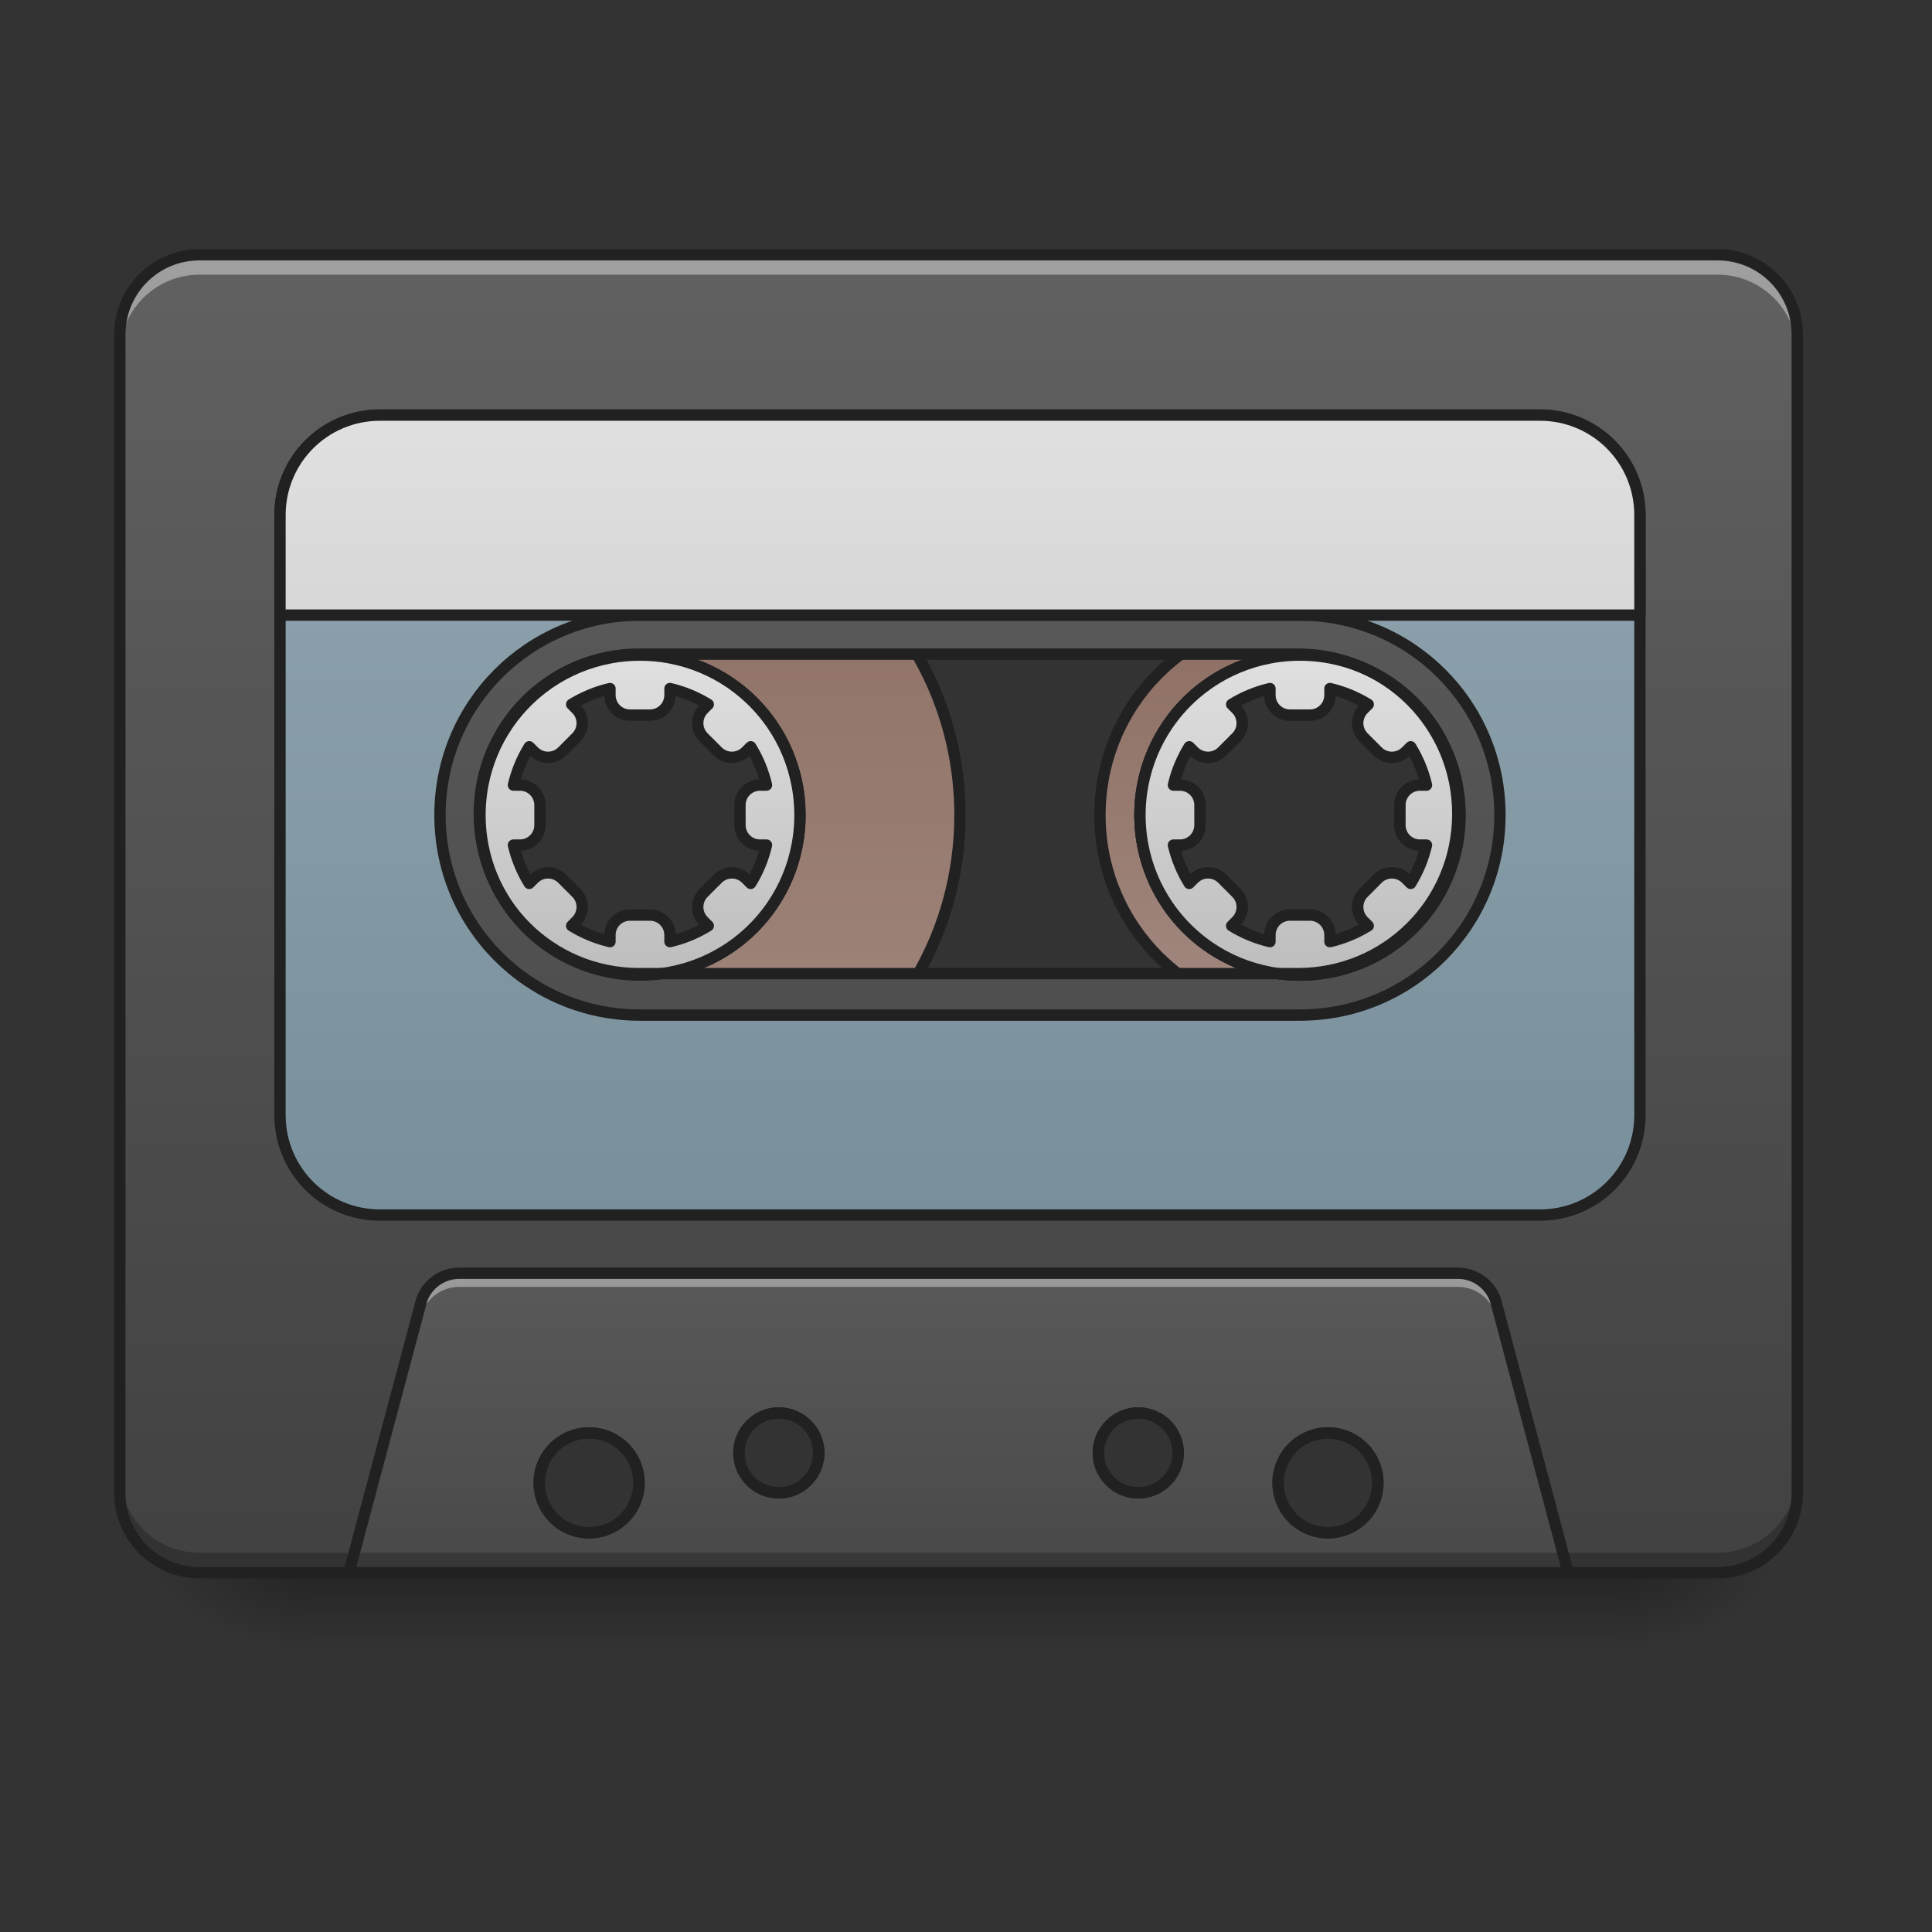 <?xml version="1.0" encoding="UTF-8"?>
<svg xmlns="http://www.w3.org/2000/svg" xmlns:xlink="http://www.w3.org/1999/xlink" width="512pt" height="512pt" viewBox="0 0 512 512" version="1.1">
<rect x="0" y="0" width="512" height="512" fill="#333333" stroke="none"/>
<defs>
<linearGradient id="linear0" gradientUnits="userSpaceOnUse" x1="254" y1="233.5" x2="254" y2="254.667" gradientTransform="matrix(1,0,0,1,-0,183.268)">
<stop offset="0" style="stop-color:rgb(0%,0%,0%);stop-opacity:0.275;"/>
<stop offset="1" style="stop-color:rgb(0%,0%,0%);stop-opacity:0;"/>
</linearGradient>
<radialGradient id="radial0" gradientUnits="userSpaceOnUse" cx="450.909" cy="189.579" fx="450.909" fy="189.579" r="21.167" gradientTransform="matrix(0,-1.25,-2.25,-0,849.967,985.772)">
<stop offset="0" style="stop-color:rgb(0%,0%,0%);stop-opacity:0.314;"/>
<stop offset="0.222" style="stop-color:rgb(0%,0%,0%);stop-opacity:0.275;"/>
<stop offset="1" style="stop-color:rgb(0%,0%,0%);stop-opacity:0;"/>
</radialGradient>
<radialGradient id="radial1" gradientUnits="userSpaceOnUse" cx="450.909" cy="189.579" fx="450.909" fy="189.579" r="21.167" gradientTransform="matrix(-0,1.25,2.25,0,-339.272,-152.193)">
<stop offset="0" style="stop-color:rgb(0%,0%,0%);stop-opacity:0.314;"/>
<stop offset="0.222" style="stop-color:rgb(0%,0%,0%);stop-opacity:0.275;"/>
<stop offset="1" style="stop-color:rgb(0%,0%,0%);stop-opacity:0;"/>
</radialGradient>
<radialGradient id="radial2" gradientUnits="userSpaceOnUse" cx="450.909" cy="189.579" fx="450.909" fy="189.579" r="21.167" gradientTransform="matrix(-0,-1.25,2.25,-0,-339.272,985.772)">
<stop offset="0" style="stop-color:rgb(0%,0%,0%);stop-opacity:0.314;"/>
<stop offset="0.222" style="stop-color:rgb(0%,0%,0%);stop-opacity:0.275;"/>
<stop offset="1" style="stop-color:rgb(0%,0%,0%);stop-opacity:0;"/>
</radialGradient>
<radialGradient id="radial3" gradientUnits="userSpaceOnUse" cx="450.909" cy="189.579" fx="450.909" fy="189.579" r="21.167" gradientTransform="matrix(0,1.25,-2.25,0,849.967,-152.193)">
<stop offset="0" style="stop-color:rgb(0%,0%,0%);stop-opacity:0.314;"/>
<stop offset="0.222" style="stop-color:rgb(0%,0%,0%);stop-opacity:0.275;"/>
<stop offset="1" style="stop-color:rgb(0%,0%,0%);stop-opacity:0;"/>
</radialGradient>
<linearGradient id="linear1" gradientUnits="userSpaceOnUse" x1="169.333" y1="-41.667" x2="169.333" y2="43" gradientTransform="matrix(4.724,0,0,4.724,500,811.969)">
<stop offset="0" style="stop-color:rgb(55.294%,43.137%,38.824%);stop-opacity:1;"/>
<stop offset="1" style="stop-color:rgb(63.137%,53.333%,49.804%);stop-opacity:1;"/>
</linearGradient>
<linearGradient id="linear2" gradientUnits="userSpaceOnUse" x1="169.333" y1="-41.667" x2="169.333" y2="43" gradientTransform="matrix(7.559,0,0,7.559,-640,810.079)">
<stop offset="0" style="stop-color:rgb(55.294%,43.137%,38.824%);stop-opacity:1;"/>
<stop offset="1" style="stop-color:rgb(63.137%,53.333%,49.804%);stop-opacity:1;"/>
</linearGradient>
<linearGradient id="linear3" gradientUnits="userSpaceOnUse" x1="254" y1="191.167" x2="254" y2="-147.5" gradientTransform="matrix(1,0,0,1,0,215.021)">
<stop offset="0" style="stop-color:rgb(25.882%,25.882%,25.882%);stop-opacity:1;"/>
<stop offset="1" style="stop-color:rgb(38.039%,38.039%,38.039%);stop-opacity:1;"/>
</linearGradient>
<linearGradient id="linear4" gradientUnits="userSpaceOnUse" x1="960" y1="1695.118" x2="960" y2="1135.118" gradientTransform="matrix(0.265,0,0,0.265,0,0)">
<stop offset="0" style="stop-color:rgb(25.882%,25.882%,25.882%);stop-opacity:1;"/>
<stop offset="1" style="stop-color:rgb(38.039%,38.039%,38.039%);stop-opacity:1;"/>
</linearGradient>
<linearGradient id="linear5" gradientUnits="userSpaceOnUse" x1="254" y1="106.5" x2="254" y2="-105.167" gradientTransform="matrix(3.78,0,0,3.78,0,812.598)">
<stop offset="0" style="stop-color:rgb(47.059%,56.471%,61.176%);stop-opacity:1;"/>
<stop offset="1" style="stop-color:rgb(56.471%,64.314%,68.235%);stop-opacity:1;"/>
</linearGradient>
<linearGradient id="linear6" gradientUnits="userSpaceOnUse" x1="640" y1="975.118" x2="640" y2="655.118" >
<stop offset="0" style="stop-color:rgb(74.118%,74.118%,74.118%);stop-opacity:1;"/>
<stop offset="1" style="stop-color:rgb(87.843%,87.843%,87.843%);stop-opacity:1;"/>
</linearGradient>
<linearGradient id="linear7" gradientUnits="userSpaceOnUse" x1="640" y1="975.118" x2="640" y2="655.118" gradientTransform="matrix(1,0,0,1,660,0)">
<stop offset="0" style="stop-color:rgb(74.118%,74.118%,74.118%);stop-opacity:1;"/>
<stop offset="1" style="stop-color:rgb(87.843%,87.843%,87.843%);stop-opacity:1;"/>
</linearGradient>
<linearGradient id="linear8" gradientUnits="userSpaceOnUse" x1="640" y1="975.118" x2="640" y2="655.118" gradientTransform="matrix(1,0,0,1,660,0)">
<stop offset="0" style="stop-color:rgb(74.118%,74.118%,74.118%);stop-opacity:1;"/>
<stop offset="1" style="stop-color:rgb(87.843%,87.843%,87.843%);stop-opacity:1;"/>
</linearGradient>
<linearGradient id="linear9" gradientUnits="userSpaceOnUse" x1="254" y1="106.5" x2="254" y2="-105.167" gradientTransform="matrix(3.78,0,0,3.78,0,812.598)">
<stop offset="0" style="stop-color:rgb(74.118%,74.118%,74.118%);stop-opacity:1;"/>
<stop offset="1" style="stop-color:rgb(87.843%,87.843%,87.843%);stop-opacity:1;"/>
</linearGradient>
</defs>
<g id="surface1">
<path style=" stroke:none;fill-rule:nonzero;fill:url(#linear0);" d="M 82.027 416.789 L 428.664 416.789 L 428.664 437.957 L 82.027 437.957 Z M 82.027 416.789 "/>
<path style=" stroke:none;fill-rule:nonzero;fill:url(#radial0);" d="M 428.664 416.789 L 471.004 416.789 L 471.004 395.621 L 428.664 395.621 Z M 428.664 416.789 "/>
<path style=" stroke:none;fill-rule:nonzero;fill:url(#radial1);" d="M 82.027 416.789 L 39.691 416.789 L 39.691 437.957 L 82.027 437.957 Z M 82.027 416.789 "/>
<path style=" stroke:none;fill-rule:nonzero;fill:url(#radial2);" d="M 82.027 416.789 L 39.691 416.789 L 39.691 395.621 L 82.027 395.621 Z M 82.027 416.789 "/>
<path style=" stroke:none;fill-rule:nonzero;fill:url(#radial3);" d="M 428.664 416.789 L 471.004 416.789 L 471.004 437.957 L 428.664 437.957 Z M 428.664 416.789 "/>
<path style="fill-rule:nonzero;fill:url(#linear1);stroke-width:11.339;stroke-linecap:round;stroke-linejoin:round;stroke:rgb(12.941%,12.941%,12.941%);stroke-opacity:1;stroke-miterlimit:4;" d="M 1300.004 615.118 C 1189.198 615.118 1100.003 704.313 1100.003 815.119 C 1100.003 925.925 1189.198 1015.12 1300.004 1015.12 C 1410.795 1015.12 1500.004 925.925 1500.004 815.119 C 1500.004 704.313 1410.795 615.118 1300.004 615.118 Z M 1300.004 655.124 C 1388.637 655.124 1459.998 726.471 1459.998 815.119 C 1459.998 903.752 1388.637 975.114 1300.004 975.114 C 1211.356 975.114 1139.995 903.752 1139.995 815.119 C 1139.995 726.471 1211.356 655.124 1300.004 655.124 Z M 1300.004 655.124 " transform="matrix(0.265,0,0,0.265,0,0)"/>
<path style="fill-rule:nonzero;fill:url(#linear2);stroke-width:11.339;stroke-linecap:round;stroke-linejoin:round;stroke:rgb(12.941%,12.941%,12.941%);stroke-opacity:1;stroke-miterlimit:4;" d="M 639.993 495.115 C 462.727 495.115 320.004 637.838 320.004 815.119 C 320.004 992.4 462.727 1135.123 639.993 1135.123 C 817.274 1135.123 959.997 992.4 959.997 815.119 C 959.997 637.838 817.274 495.115 639.993 495.115 Z M 639.993 655.124 C 728.641 655.124 800.002 726.471 800.002 815.119 C 800.002 903.752 728.641 975.114 639.993 975.114 C 551.36 975.114 479.998 903.752 479.998 815.119 C 479.998 726.471 551.36 655.124 639.993 655.124 Z M 639.993 655.124 " transform="matrix(0.265,0,0,0.265,0,0)"/>
<path style=" stroke:none;fill-rule:nonzero;fill:url(#linear3);" d="M 52.922 67.508 C 41.195 67.508 31.754 76.949 31.754 88.676 L 31.754 395.621 C 31.754 407.348 41.195 416.789 52.922 416.789 L 455.125 416.789 C 466.855 416.789 476.297 407.348 476.297 395.621 L 476.297 88.676 C 476.297 76.949 466.855 67.508 455.125 67.508 Z M 169.348 173.352 L 343.992 173.352 C 367.445 173.352 386.328 192.23 386.328 215.688 C 386.328 239.141 367.445 258.023 343.992 258.023 L 169.348 258.023 C 145.895 258.023 127.012 239.141 127.012 215.688 C 127.012 192.23 145.895 173.352 169.348 173.352 Z M 206.395 374.453 C 212.258 374.453 216.98 379.172 216.98 385.035 C 216.98 390.898 212.258 395.621 206.395 395.621 C 200.531 395.621 195.809 390.898 195.809 385.035 C 195.809 379.172 200.531 374.453 206.395 374.453 Z M 301.652 374.453 C 307.516 374.453 312.238 379.172 312.238 385.035 C 312.238 390.898 307.516 395.621 301.652 395.621 C 295.789 395.621 291.07 390.898 291.07 385.035 C 291.07 379.172 295.789 374.453 301.652 374.453 Z M 156.117 379.746 C 163.449 379.746 169.348 385.645 169.348 392.977 C 169.348 400.305 163.449 406.207 156.117 406.207 C 148.789 406.207 142.887 400.305 142.887 392.977 C 142.887 385.645 148.789 379.746 156.117 379.746 Z M 351.93 379.746 C 359.258 379.746 365.16 385.645 365.16 392.977 C 365.16 400.305 359.258 406.207 351.93 406.207 C 344.602 406.207 338.699 400.305 338.699 392.977 C 338.699 385.645 344.602 379.746 351.93 379.746 Z M 351.93 379.746 "/>
<path style=" stroke:none;fill-rule:nonzero;fill:url(#linear4);" d="M 121.719 337.414 C 117.273 337.414 113.297 340.195 111.777 344.375 L 92.469 416.789 L 415.582 416.789 L 396.277 344.375 C 394.754 340.195 390.781 337.414 386.332 337.414 Z M 206.395 374.453 C 212.258 374.453 216.98 379.172 216.98 385.035 C 216.98 390.898 212.258 395.621 206.395 395.621 C 200.531 395.621 195.809 390.898 195.809 385.035 C 195.809 379.172 200.531 374.453 206.395 374.453 Z M 301.652 374.453 C 307.516 374.453 312.238 379.172 312.238 385.035 C 312.238 390.898 307.516 395.621 301.652 395.621 C 295.789 395.621 291.07 390.898 291.07 385.035 C 291.07 379.172 295.789 374.453 301.652 374.453 Z M 156.117 379.746 C 163.449 379.746 169.348 385.645 169.348 392.977 C 169.348 400.305 163.449 406.207 156.117 406.207 C 148.789 406.207 142.887 400.305 142.887 392.977 C 142.887 385.645 148.789 379.746 156.117 379.746 Z M 351.93 379.746 C 359.258 379.746 365.16 385.645 365.16 392.977 C 365.16 400.305 359.258 406.207 351.93 406.207 C 344.602 406.207 338.699 400.305 338.699 392.977 C 338.699 385.645 344.602 379.746 351.93 379.746 Z M 351.93 379.746 "/>
<path style=" stroke:none;fill-rule:nonzero;fill:rgb(100%,100%,100%);fill-opacity:0.392;" d="M 121.719 337.414 C 117.273 337.414 113.297 340.195 111.777 344.375 L 92.469 416.789 L 93.434 416.789 L 111.777 347.992 C 113.297 343.812 117.273 341.027 121.719 341.027 L 386.332 341.027 C 390.781 341.027 394.754 343.812 396.277 347.992 L 414.621 416.789 L 415.582 416.789 L 396.277 344.375 C 394.754 340.195 390.781 337.414 386.332 337.414 Z M 121.719 337.414 "/>
<path style=" stroke:none;fill-rule:nonzero;fill:rgb(100%,100%,100%);fill-opacity:0.392;" d="M 52.922 67.508 C 41.195 67.508 31.754 76.949 31.754 88.676 L 31.754 93.969 C 31.754 82.238 41.195 72.797 52.922 72.797 L 455.125 72.797 C 466.855 72.797 476.297 82.238 476.297 93.969 L 476.297 88.676 C 476.297 76.949 466.855 67.508 455.125 67.508 Z M 52.922 67.508 "/>
<path style=" stroke:none;fill-rule:nonzero;fill:rgb(0%,0%,0%);fill-opacity:0.235;" d="M 52.922 416.789 C 41.195 416.789 31.754 407.348 31.754 395.621 L 31.754 390.328 C 31.754 402.055 41.195 411.496 52.922 411.496 L 455.125 411.496 C 466.855 411.496 476.297 402.055 476.297 390.328 L 476.297 395.621 C 476.297 407.348 466.855 416.789 455.125 416.789 Z M 52.922 416.789 "/>
<path style="fill-rule:nonzero;fill:url(#linear5);stroke-width:11.339;stroke-linecap:round;stroke-linejoin:round;stroke:rgb(12.941%,12.941%,12.941%);stroke-opacity:1;stroke-miterlimit:4;" d="M 379.998 415.118 C 324.595 415.118 279.998 459.715 279.998 515.118 L 279.998 1115.12 C 279.998 1170.523 324.595 1215.12 379.998 1215.12 L 1539.996 1215.12 C 1595.399 1215.12 1639.996 1170.523 1639.996 1115.12 L 1639.996 515.118 C 1639.996 459.715 1595.399 415.118 1539.996 415.118 Z M 639.993 615.118 L 1300.004 615.118 C 1410.795 615.118 1500.004 704.313 1500.004 815.119 C 1500.004 925.911 1410.795 1015.12 1300.004 1015.12 L 639.993 1015.12 C 529.201 1015.12 440.007 925.911 440.007 815.119 C 440.007 704.313 529.201 615.118 639.993 615.118 Z M 639.993 615.118 " transform="matrix(0.265,0,0,0.265,0,0)"/>
<path style="fill-rule:nonzero;fill:url(#linear6);stroke-width:11.339;stroke-linecap:round;stroke-linejoin:round;stroke:rgb(12.941%,12.941%,12.941%);stroke-opacity:1;stroke-miterlimit:4;" d="M 639.993 655.124 C 638.664 655.124 637.321 655.139 635.992 655.169 C 635.476 655.184 634.974 655.198 634.457 655.228 C 633.69 655.243 632.907 655.272 632.139 655.302 C 631.357 655.346 630.575 655.405 629.807 655.449 C 629.29 655.479 628.788 655.508 628.286 655.538 C 627.342 655.612 626.412 655.685 625.467 655.774 C 625.172 655.804 624.876 655.818 624.581 655.848 C 623.577 655.951 622.573 656.055 621.57 656.173 C 621.304 656.202 621.038 656.232 620.772 656.261 C 619.739 656.379 618.706 656.512 617.672 656.66 C 617.48 656.689 617.289 656.719 617.111 656.734 C 615.96 656.896 614.823 657.073 613.701 657.265 C 613.672 657.265 613.642 657.28 613.613 657.28 C 612.402 657.472 611.206 657.693 609.996 657.915 C 588.059 662.048 567.731 670.61 549.987 682.671 C 548.939 683.38 547.905 684.103 546.887 684.841 C 532.538 695.086 519.975 707.649 509.715 721.998 C 508.992 723.031 508.268 724.065 507.56 725.098 C 495.499 742.857 486.922 763.185 482.803 785.122 C 482.567 786.318 482.36 787.528 482.154 788.739 C 482.154 788.753 482.154 788.783 482.154 788.813 C 481.962 789.949 481.785 791.086 481.622 792.223 C 481.593 792.415 481.578 792.606 481.549 792.784 C 481.401 793.817 481.268 794.85 481.15 795.898 C 481.106 796.149 481.076 796.415 481.047 796.681 C 480.943 797.685 480.825 798.689 480.737 799.692 C 480.707 799.988 480.678 800.283 480.663 800.578 C 480.574 801.523 480.5 802.453 480.427 803.398 C 480.382 803.9 480.368 804.416 480.323 804.918 C 480.279 805.701 480.235 806.468 480.19 807.251 C 480.161 808.018 480.131 808.801 480.102 809.583 C 480.087 810.085 480.058 810.602 480.058 811.104 C 480.013 812.447 479.998 813.776 479.998 815.119 C 479.998 816.462 480.013 817.791 480.058 819.12 C 480.058 819.636 480.087 820.153 480.102 820.655 C 480.131 821.437 480.161 822.205 480.19 822.987 C 480.235 823.755 480.279 824.537 480.323 825.32 C 480.368 825.822 480.382 826.324 480.427 826.826 C 480.5 827.77 480.574 828.715 480.663 829.645 C 480.678 829.94 480.707 830.25 480.737 830.546 C 480.825 831.55 480.943 832.553 481.047 833.557 C 481.076 833.808 481.106 834.074 481.15 834.34 C 481.268 835.373 481.401 836.421 481.549 837.455 C 481.578 837.632 481.593 837.824 481.622 838.015 C 481.785 839.152 481.962 840.289 482.154 841.426 C 482.154 841.44 482.154 841.47 482.154 841.499 C 482.36 842.71 482.567 843.92 482.803 845.116 C 486.922 867.053 495.499 887.381 507.56 905.14 C 507.619 905.243 507.693 905.332 507.766 905.435 C 508.401 906.365 509.036 907.281 509.7 908.196 C 509.759 908.299 509.833 908.388 509.907 908.491 C 510.571 909.421 511.25 910.366 511.944 911.281 C 512.697 912.285 513.465 913.289 514.247 914.278 C 522.809 925.143 532.759 934.857 543.831 943.168 C 544.761 943.862 545.691 944.541 546.636 945.22 C 546.724 945.279 546.828 945.353 546.916 945.426 C 547.832 946.076 548.747 946.711 549.677 947.346 C 549.78 947.419 549.884 947.493 549.987 947.567 C 567.731 959.628 588.059 968.19 609.996 972.324 C 610.04 972.324 610.084 972.338 610.114 972.338 C 611.221 972.545 612.328 972.752 613.45 972.929 C 613.583 972.958 613.731 972.973 613.864 973.003 C 614.897 973.165 615.93 973.327 616.964 973.475 C 617.259 973.519 617.554 973.549 617.835 973.593 C 618.809 973.726 619.783 973.859 620.772 973.977 C 621.038 974.006 621.319 974.036 621.599 974.065 C 622.559 974.169 623.518 974.287 624.478 974.376 C 624.891 974.42 625.319 974.449 625.733 974.479 C 626.574 974.553 627.43 974.626 628.272 974.686 C 628.788 974.73 629.29 974.759 629.807 974.789 C 630.575 974.833 631.357 974.892 632.139 974.922 C 632.907 974.966 633.69 974.981 634.457 975.01 C 634.974 975.025 635.476 975.055 635.992 975.069 C 637.321 975.099 638.664 975.114 639.993 975.114 C 641.336 975.114 642.68 975.099 644.008 975.069 C 644.525 975.055 645.027 975.025 645.544 975.01 C 646.311 974.981 647.094 974.966 647.861 974.922 C 648.644 974.892 649.426 974.833 650.194 974.789 C 650.711 974.759 651.212 974.73 651.729 974.686 C 652.571 974.626 653.427 974.553 654.268 974.479 C 654.682 974.449 655.11 974.42 655.523 974.376 C 656.483 974.287 657.442 974.169 658.402 974.065 C 658.682 974.036 658.963 974.006 659.228 973.977 C 660.217 973.859 661.192 973.726 662.166 973.593 C 662.447 973.549 662.742 973.519 663.037 973.475 C 664.07 973.327 665.104 973.165 666.137 973.003 C 666.27 972.973 666.418 972.958 666.551 972.929 C 667.658 972.752 668.78 972.545 669.887 972.338 C 669.916 972.338 669.961 972.324 670.005 972.324 C 691.942 968.19 712.27 959.628 730.014 947.567 C 730.117 947.493 730.221 947.419 730.324 947.346 C 731.239 946.711 732.169 946.076 733.085 945.426 C 733.099 945.412 733.114 945.412 733.114 945.397 C 733.203 945.338 733.291 945.279 733.365 945.22 C 734.31 944.541 735.24 943.862 736.17 943.168 C 747.242 934.857 757.192 925.143 765.754 914.278 C 766.521 913.289 767.289 912.285 768.057 911.281 C 768.75 910.366 769.43 909.421 770.094 908.491 C 770.153 908.402 770.227 908.314 770.286 908.24 C 770.286 908.225 770.3 908.211 770.3 908.196 C 770.965 907.281 771.6 906.365 772.234 905.435 C 772.308 905.332 772.367 905.243 772.441 905.14 C 784.502 887.381 793.079 867.053 797.198 845.116 C 797.434 843.92 797.64 842.71 797.847 841.499 C 797.847 841.485 797.847 841.47 797.847 841.455 C 797.847 841.44 797.847 841.44 797.847 841.426 C 798.039 840.289 798.216 839.152 798.379 838.015 C 798.408 837.824 798.423 837.646 798.452 837.469 C 798.6 836.392 798.748 835.299 798.866 834.222 C 798.895 834.074 798.91 833.912 798.925 833.764 C 799.043 832.686 799.161 831.609 799.264 830.531 C 799.294 830.236 799.309 829.94 799.338 829.645 C 799.427 828.715 799.5 827.77 799.574 826.826 C 799.604 826.324 799.633 825.822 799.663 825.32 C 799.722 824.537 799.766 823.755 799.81 822.987 C 799.84 822.205 799.87 821.437 799.899 820.655 C 799.914 820.153 799.943 819.636 799.943 819.12 C 799.988 817.791 800.002 816.462 800.002 815.119 C 800.002 813.776 799.988 812.447 799.943 811.104 C 799.943 810.602 799.914 810.085 799.899 809.583 C 799.87 808.801 799.84 808.018 799.81 807.251 C 799.766 806.468 799.722 805.701 799.663 804.918 C 799.633 804.416 799.604 803.9 799.574 803.398 C 799.5 802.453 799.427 801.523 799.338 800.578 C 799.309 800.283 799.294 799.988 799.264 799.692 C 799.161 798.689 799.058 797.685 798.954 796.681 C 798.91 796.415 798.895 796.149 798.851 795.898 C 798.733 794.85 798.6 793.817 798.452 792.784 C 798.423 792.606 798.408 792.415 798.379 792.223 C 798.216 791.086 798.039 789.949 797.847 788.813 C 797.847 788.798 797.847 788.783 797.847 788.768 C 797.847 788.753 797.847 788.753 797.847 788.739 C 797.64 787.528 797.434 786.318 797.198 785.122 C 793.079 763.185 784.502 742.857 772.441 725.098 C 771.732 724.065 771.009 723.031 770.286 721.998 C 760.026 707.649 747.463 695.086 733.114 684.841 C 732.095 684.103 731.062 683.38 730.014 682.671 C 712.27 670.61 691.942 662.048 670.005 657.915 C 668.794 657.693 667.599 657.472 666.388 657.28 C 666.359 657.28 666.329 657.265 666.3 657.265 C 665.163 657.073 664.026 656.896 662.889 656.734 C 662.712 656.719 662.52 656.689 662.329 656.66 C 661.295 656.512 660.262 656.379 659.228 656.261 C 658.963 656.232 658.697 656.202 658.431 656.173 C 657.427 656.055 656.424 655.951 655.42 655.848 C 655.124 655.818 654.829 655.804 654.534 655.774 C 653.589 655.685 652.659 655.612 651.714 655.538 C 651.212 655.508 650.711 655.479 650.194 655.449 C 649.426 655.405 648.644 655.346 647.861 655.302 C 647.094 655.272 646.311 655.243 645.544 655.228 C 645.027 655.198 644.525 655.184 644.008 655.169 C 642.68 655.139 641.336 655.124 639.993 655.124 Z M 609.996 688.576 L 609.996 695.116 C 609.996 706.202 618.927 715.119 629.999 715.119 L 650.002 715.119 C 661.074 715.119 670.005 706.202 670.005 695.116 L 670.005 688.576 C 683.749 691.794 696.651 697.197 708.313 704.387 L 703.634 709.051 C 695.81 716.89 695.81 729.497 703.634 737.336 L 717.776 751.478 C 725.615 759.317 738.237 759.317 746.061 751.478 L 750.74 746.814 C 757.93 758.476 763.318 771.363 766.536 785.122 L 759.996 785.122 C 748.925 785.122 739.993 794.038 739.993 805.11 L 739.993 825.113 C 739.993 836.2 748.925 845.116 759.996 845.116 L 766.536 845.116 C 763.318 858.875 757.915 871.762 750.726 883.425 L 746.061 878.76 C 742.149 874.848 737.041 872.884 731.918 872.884 C 726.811 872.884 721.703 874.848 717.776 878.76 L 703.634 892.902 C 695.81 900.741 695.81 913.348 703.634 921.187 L 708.313 925.852 C 696.651 933.041 683.749 938.429 670.005 941.662 L 670.005 935.122 C 670.005 924.036 661.074 915.119 650.002 915.119 L 629.999 915.119 C 618.927 915.119 609.996 924.036 609.996 935.122 L 609.996 941.662 C 596.252 938.429 583.35 933.041 571.688 925.852 L 576.352 921.187 C 584.191 913.348 584.191 900.741 576.352 892.902 L 562.225 878.76 C 558.298 874.848 553.19 872.884 548.083 872.884 C 542.96 872.884 537.852 874.848 533.94 878.76 L 529.261 883.425 C 522.086 871.762 516.683 858.875 513.45 845.116 L 520.005 845.116 C 531.076 845.116 539.993 836.2 539.993 825.113 L 539.993 805.11 C 539.993 794.038 531.076 785.122 520.005 785.122 L 513.45 785.122 C 516.683 771.363 522.071 758.476 529.261 746.814 L 533.94 751.478 C 541.764 759.317 554.386 759.317 562.225 751.478 L 576.352 737.336 C 584.191 729.497 584.191 716.89 576.352 709.051 L 571.688 704.387 C 583.35 697.197 596.252 691.794 609.996 688.576 Z M 609.996 688.576 " transform="matrix(0.265,0,0,0.265,0,0)"/>
<path style="fill-rule:nonzero;fill:url(#linear7);stroke-width:11.339;stroke-linecap:round;stroke-linejoin:round;stroke:rgb(12.941%,12.941%,12.941%);stroke-opacity:1;stroke-miterlimit:4;" d="M 1300.004 655.124 C 1298.661 655.124 1297.317 655.139 1295.989 655.169 C 1295.472 655.184 1294.97 655.198 1294.468 655.228 C 1293.686 655.243 1292.903 655.272 1292.136 655.302 C 1291.353 655.346 1290.585 655.405 1289.803 655.449 C 1289.301 655.479 1288.784 655.508 1288.283 655.538 C 1287.338 655.612 1286.408 655.685 1285.463 655.774 C 1285.168 655.804 1284.872 655.818 1284.577 655.848 C 1283.573 655.951 1282.57 656.055 1281.566 656.173 C 1281.3 656.202 1281.034 656.232 1280.783 656.261 C 1279.735 656.379 1278.702 656.512 1277.668 656.66 C 1277.476 656.689 1277.299 656.719 1277.107 656.734 C 1275.971 656.896 1274.834 657.073 1273.697 657.265 C 1273.668 657.265 1273.638 657.28 1273.609 657.28 C 1272.398 657.472 1271.202 657.693 1270.007 657.915 C 1248.07 662.048 1227.742 670.61 1209.983 682.671 C 1208.935 683.38 1207.901 684.103 1206.883 684.841 C 1192.534 695.086 1179.971 707.649 1169.711 721.998 C 1168.988 723.031 1168.264 724.065 1167.556 725.098 C 1155.495 742.857 1146.933 763.185 1142.799 785.122 C 1142.578 786.318 1142.357 787.528 1142.165 788.739 C 1142.15 788.753 1142.15 788.783 1142.15 788.813 C 1141.958 789.949 1141.781 791.086 1141.618 792.223 C 1141.604 792.415 1141.574 792.606 1141.545 792.784 C 1141.397 793.817 1141.264 794.85 1141.146 795.898 C 1141.116 796.149 1141.087 796.415 1141.057 796.681 C 1140.939 797.685 1140.836 798.689 1140.733 799.692 C 1140.703 799.988 1140.688 800.283 1140.659 800.578 C 1140.57 801.523 1140.496 802.453 1140.423 803.398 C 1140.393 803.9 1140.364 804.416 1140.334 804.918 C 1140.275 805.701 1140.231 806.468 1140.186 807.251 C 1140.157 808.018 1140.127 808.801 1140.113 809.583 C 1140.083 810.085 1140.068 810.602 1140.054 811.104 C 1140.024 812.447 1139.995 813.776 1139.995 815.119 C 1139.995 816.462 1140.024 817.791 1140.054 819.12 C 1140.068 819.636 1140.083 820.153 1140.113 820.655 C 1140.127 821.437 1140.157 822.205 1140.186 822.987 C 1140.231 823.755 1140.275 824.537 1140.334 825.32 C 1140.364 825.822 1140.393 826.324 1140.423 826.826 C 1140.496 827.77 1140.57 828.715 1140.659 829.645 C 1140.688 829.94 1140.703 830.236 1140.733 830.531 C 1140.836 831.609 1140.954 832.686 1141.072 833.764 C 1141.102 833.912 1141.116 834.074 1141.131 834.222 C 1141.264 835.299 1141.397 836.392 1141.545 837.469 C 1141.574 837.646 1141.604 837.824 1141.618 838.015 C 1141.781 839.152 1141.958 840.289 1142.15 841.426 C 1142.15 841.44 1142.15 841.47 1142.165 841.499 C 1142.357 842.71 1142.578 843.92 1142.799 845.116 C 1146.933 867.053 1155.495 887.381 1167.556 905.14 C 1167.63 905.243 1167.704 905.332 1167.763 905.435 C 1168.397 906.365 1169.047 907.281 1169.696 908.196 C 1169.755 908.299 1169.829 908.388 1169.903 908.491 C 1170.567 909.421 1171.261 910.366 1171.955 911.281 C 1172.708 912.285 1173.476 913.289 1174.243 914.278 C 1182.82 925.143 1192.77 934.857 1203.827 943.168 C 1204.757 943.862 1205.687 944.541 1206.632 945.22 C 1206.72 945.279 1206.824 945.353 1206.912 945.426 C 1207.828 946.076 1208.758 946.711 1209.688 947.346 C 1209.776 947.419 1209.88 947.493 1209.983 947.567 C 1227.742 959.628 1248.07 968.19 1270.007 972.324 C 1270.036 972.324 1270.081 972.338 1270.125 972.338 C 1271.232 972.545 1272.339 972.752 1273.446 972.929 C 1273.594 972.958 1273.727 972.973 1273.874 973.003 C 1274.893 973.165 1275.926 973.327 1276.96 973.475 C 1277.255 973.519 1277.55 973.549 1277.846 973.593 C 1278.82 973.726 1279.794 973.859 1280.769 973.977 C 1281.049 974.006 1281.315 974.036 1281.595 974.065 C 1282.555 974.169 1283.514 974.287 1284.474 974.376 C 1284.887 974.42 1285.315 974.449 1285.729 974.479 C 1286.585 974.553 1287.426 974.626 1288.283 974.686 C 1288.784 974.73 1289.301 974.759 1289.803 974.789 C 1290.585 974.833 1291.353 974.892 1292.136 974.922 C 1292.903 974.966 1293.686 974.981 1294.468 975.01 C 1294.97 975.025 1295.472 975.055 1295.989 975.069 C 1297.317 975.099 1298.661 975.114 1300.004 975.114 C 1301.347 975.114 1302.676 975.099 1304.004 975.069 C 1304.521 975.055 1305.023 975.025 1305.54 975.01 C 1306.322 974.981 1307.09 974.966 1307.872 974.922 C 1308.64 974.892 1309.422 974.833 1310.205 974.789 C 1310.707 974.759 1311.209 974.73 1311.725 974.686 C 1312.581 974.626 1313.423 974.553 1314.264 974.479 C 1314.692 974.449 1315.106 974.42 1315.519 974.376 C 1316.479 974.287 1317.438 974.169 1318.398 974.065 C 1318.678 974.036 1318.959 974.006 1319.239 973.977 C 1320.214 973.859 1321.188 973.726 1322.162 973.593 C 1322.457 973.549 1322.738 973.519 1323.033 973.475 C 1324.067 973.327 1325.1 973.165 1326.133 973.003 C 1326.266 972.973 1326.414 972.958 1326.547 972.929 C 1327.669 972.752 1328.776 972.545 1329.883 972.338 C 1329.927 972.338 1329.957 972.324 1330.001 972.324 C 1351.938 968.19 1372.266 959.628 1390.025 947.567 C 1390.113 947.493 1390.217 947.419 1390.32 947.346 C 1391.25 946.711 1392.165 946.076 1393.081 945.426 C 1393.095 945.412 1393.11 945.412 1393.125 945.397 C 1393.199 945.338 1393.287 945.279 1393.376 945.22 C 1394.306 944.541 1395.236 943.862 1396.166 943.168 C 1407.238 934.857 1417.188 925.143 1425.75 914.278 C 1426.532 913.289 1427.3 912.285 1428.053 911.281 C 1428.747 910.366 1429.426 909.421 1430.105 908.491 C 1430.164 908.402 1430.223 908.314 1430.282 908.24 C 1430.297 908.225 1430.297 908.211 1430.311 908.196 C 1430.961 907.281 1431.596 906.365 1432.23 905.435 C 1432.304 905.332 1432.378 905.243 1432.437 905.14 C 1444.498 887.381 1453.075 867.053 1457.208 845.116 C 1457.43 843.92 1457.636 842.71 1457.843 841.499 C 1457.843 841.485 1457.843 841.47 1457.843 841.455 C 1457.843 841.44 1457.858 841.44 1457.858 841.426 C 1458.035 840.289 1458.212 839.152 1458.375 838.015 C 1458.404 837.824 1458.434 837.632 1458.448 837.455 C 1458.596 836.421 1458.729 835.373 1458.862 834.34 C 1458.891 834.074 1458.921 833.808 1458.95 833.557 C 1459.068 832.553 1459.172 831.55 1459.26 830.546 C 1459.29 830.25 1459.319 829.94 1459.349 829.645 C 1459.423 828.715 1459.511 827.77 1459.57 826.826 C 1459.615 826.324 1459.644 825.822 1459.674 825.32 C 1459.718 824.537 1459.777 823.755 1459.807 822.987 C 1459.851 822.205 1459.866 821.437 1459.895 820.655 C 1459.91 820.153 1459.939 819.636 1459.954 819.12 C 1459.984 817.791 1459.998 816.462 1459.998 815.119 C 1459.998 813.776 1459.984 812.447 1459.954 811.104 C 1459.939 810.602 1459.91 810.085 1459.895 809.583 C 1459.866 808.801 1459.851 808.018 1459.807 807.251 C 1459.777 806.468 1459.718 805.701 1459.674 804.918 C 1459.644 804.416 1459.615 803.9 1459.57 803.398 C 1459.511 802.453 1459.423 801.523 1459.349 800.578 C 1459.319 800.283 1459.29 799.988 1459.26 799.692 C 1459.172 798.689 1459.068 797.685 1458.95 796.681 C 1458.921 796.415 1458.891 796.149 1458.862 795.898 C 1458.729 794.85 1458.596 793.817 1458.448 792.784 C 1458.434 792.606 1458.404 792.415 1458.375 792.223 C 1458.212 791.086 1458.035 789.949 1457.858 788.813 C 1457.858 788.798 1457.843 788.783 1457.843 788.768 C 1457.843 788.753 1457.843 788.753 1457.843 788.739 C 1457.636 787.528 1457.43 786.318 1457.208 785.122 C 1453.075 763.185 1444.498 742.857 1432.437 725.098 C 1431.729 724.065 1431.02 723.031 1430.282 721.998 C 1420.037 707.649 1407.459 695.086 1393.125 684.841 C 1392.092 684.103 1391.058 683.38 1390.025 682.671 C 1372.266 670.61 1351.938 662.048 1330.001 657.915 C 1328.805 657.693 1327.595 657.472 1326.384 657.28 C 1326.355 657.28 1326.325 657.265 1326.296 657.265 C 1325.174 657.073 1324.037 656.896 1322.886 656.734 C 1322.708 656.719 1322.516 656.689 1322.325 656.66 C 1321.291 656.512 1320.258 656.379 1319.224 656.261 C 1318.959 656.232 1318.693 656.202 1318.442 656.173 C 1317.438 656.055 1316.434 655.951 1315.416 655.848 C 1315.121 655.818 1314.825 655.804 1314.53 655.774 C 1313.6 655.685 1312.655 655.612 1311.71 655.538 C 1311.209 655.508 1310.707 655.479 1310.205 655.449 C 1309.422 655.405 1308.64 655.346 1307.872 655.302 C 1307.09 655.272 1306.322 655.243 1305.54 655.228 C 1305.023 655.198 1304.521 655.184 1304.004 655.169 C 1302.676 655.139 1301.347 655.124 1300.004 655.124 Z M 1270.007 688.576 L 1270.007 695.116 C 1270.007 706.202 1278.923 715.119 1289.995 715.119 L 1309.998 715.119 C 1321.085 715.119 1330.001 706.202 1330.001 695.116 L 1330.001 688.576 C 1343.745 691.794 1356.647 697.197 1368.309 704.387 L 1363.644 709.051 C 1355.806 716.89 1355.806 729.497 1363.644 737.336 L 1377.787 751.478 C 1385.611 759.317 1398.233 759.317 1406.072 751.478 L 1410.736 746.814 C 1417.926 758.476 1423.314 771.363 1426.547 785.122 L 1420.007 785.122 C 1408.921 785.122 1400.004 794.038 1400.004 805.11 L 1400.004 825.113 C 1400.004 836.2 1408.921 845.116 1420.007 845.116 L 1426.547 845.116 C 1423.314 858.875 1417.926 871.762 1410.736 883.425 L 1406.072 878.76 C 1402.145 874.848 1397.037 872.884 1391.929 872.884 C 1386.807 872.884 1381.699 874.848 1377.787 878.76 L 1363.644 892.902 C 1355.806 900.741 1355.806 913.348 1363.644 921.187 L 1368.309 925.852 C 1356.647 933.041 1343.745 938.429 1330.001 941.662 L 1330.001 935.122 C 1330.001 924.036 1321.085 915.119 1309.998 915.119 L 1289.995 915.119 C 1278.923 915.119 1270.007 924.036 1270.007 935.122 L 1270.007 941.662 C 1256.248 938.429 1243.361 933.041 1231.698 925.852 L 1236.363 921.187 C 1244.187 913.348 1244.187 900.741 1236.363 892.902 L 1222.221 878.76 C 1218.294 874.848 1213.186 872.884 1208.079 872.884 C 1202.971 872.884 1197.848 874.848 1193.936 878.76 L 1189.271 883.425 C 1182.082 871.762 1176.679 858.875 1173.461 845.116 L 1180.001 845.116 C 1191.087 845.116 1200.004 836.2 1200.004 825.113 L 1200.004 805.11 C 1200.004 794.038 1191.087 785.122 1180.001 785.122 L 1173.461 785.122 C 1176.679 771.363 1182.082 758.476 1189.271 746.814 L 1193.936 751.478 C 1201.775 759.317 1214.382 759.317 1222.221 751.478 L 1236.363 737.336 C 1244.187 729.497 1244.187 716.89 1236.363 709.051 L 1231.698 704.387 C 1243.361 697.197 1256.248 691.794 1270.007 688.576 Z M 1270.007 688.576 " transform="matrix(0.265,0,0,0.265,0,0)"/>
<path style="fill-rule:nonzero;fill:url(#linear8);stroke-width:11.339;stroke-linecap:round;stroke-linejoin:round;stroke:rgb(12.941%,12.941%,12.941%);stroke-opacity:1;stroke-miterlimit:4;" d="M 1300.004 655.124 C 1298.661 655.124 1297.317 655.139 1295.989 655.169 C 1295.472 655.184 1294.97 655.198 1294.468 655.228 C 1293.686 655.243 1292.903 655.272 1292.136 655.302 C 1291.353 655.346 1290.585 655.405 1289.803 655.449 C 1289.301 655.479 1288.784 655.508 1288.283 655.538 C 1287.338 655.612 1286.408 655.685 1285.463 655.774 C 1285.168 655.804 1284.872 655.818 1284.577 655.848 C 1283.573 655.951 1282.57 656.055 1281.566 656.173 C 1281.3 656.202 1281.034 656.232 1280.783 656.261 C 1279.735 656.379 1278.702 656.512 1277.668 656.66 C 1277.476 656.689 1277.299 656.719 1277.107 656.734 C 1275.971 656.896 1274.834 657.073 1273.697 657.265 C 1273.668 657.265 1273.638 657.28 1273.609 657.28 C 1272.398 657.472 1271.202 657.693 1270.007 657.915 C 1248.07 662.048 1227.742 670.61 1209.983 682.671 C 1208.935 683.38 1207.901 684.103 1206.883 684.841 C 1192.534 695.086 1179.971 707.649 1169.711 721.998 C 1168.988 723.031 1168.264 724.065 1167.556 725.098 C 1155.495 742.857 1146.933 763.185 1142.799 785.122 C 1142.578 786.318 1142.357 787.528 1142.165 788.739 C 1142.15 788.753 1142.15 788.783 1142.15 788.813 C 1141.958 789.949 1141.781 791.086 1141.618 792.223 C 1141.604 792.415 1141.574 792.606 1141.545 792.784 C 1141.397 793.817 1141.264 794.85 1141.146 795.898 C 1141.116 796.149 1141.087 796.415 1141.057 796.681 C 1140.939 797.685 1140.836 798.689 1140.733 799.692 C 1140.703 799.988 1140.688 800.283 1140.659 800.578 C 1140.57 801.523 1140.496 802.453 1140.423 803.398 C 1140.393 803.9 1140.364 804.416 1140.334 804.918 C 1140.275 805.701 1140.231 806.468 1140.186 807.251 C 1140.157 808.018 1140.127 808.801 1140.113 809.583 C 1140.083 810.085 1140.068 810.602 1140.054 811.104 C 1140.024 812.447 1139.995 813.776 1139.995 815.119 C 1139.995 816.462 1140.024 817.791 1140.054 819.12 C 1140.068 819.636 1140.083 820.153 1140.113 820.655 C 1140.127 821.437 1140.157 822.205 1140.186 822.987 C 1140.231 823.755 1140.275 824.537 1140.334 825.32 C 1140.364 825.822 1140.393 826.324 1140.423 826.826 C 1140.496 827.77 1140.57 828.715 1140.659 829.645 C 1140.688 829.94 1140.703 830.236 1140.733 830.531 C 1140.836 831.609 1140.954 832.686 1141.072 833.764 C 1141.102 833.912 1141.116 834.074 1141.131 834.222 C 1141.264 835.299 1141.397 836.392 1141.545 837.469 C 1141.574 837.646 1141.604 837.824 1141.618 838.015 C 1141.781 839.152 1141.958 840.289 1142.15 841.426 C 1142.15 841.44 1142.15 841.47 1142.165 841.499 C 1142.357 842.71 1142.578 843.92 1142.799 845.116 C 1146.933 867.053 1155.495 887.381 1167.556 905.14 C 1167.63 905.243 1167.704 905.332 1167.763 905.435 C 1168.397 906.365 1169.047 907.281 1169.696 908.196 C 1169.755 908.299 1169.829 908.388 1169.903 908.491 C 1170.567 909.421 1171.261 910.366 1171.955 911.281 C 1172.708 912.285 1173.476 913.289 1174.243 914.278 C 1182.82 925.143 1192.77 934.857 1203.827 943.168 C 1204.757 943.862 1205.687 944.541 1206.632 945.22 C 1206.72 945.279 1206.824 945.353 1206.912 945.426 C 1207.828 946.076 1208.758 946.711 1209.688 947.346 C 1209.776 947.419 1209.88 947.493 1209.983 947.567 C 1227.742 959.628 1248.07 968.19 1270.007 972.324 C 1270.036 972.324 1270.081 972.338 1270.125 972.338 C 1271.232 972.545 1272.339 972.752 1273.446 972.929 C 1273.594 972.958 1273.727 972.973 1273.874 973.003 C 1274.893 973.165 1275.926 973.327 1276.96 973.475 C 1277.255 973.519 1277.55 973.549 1277.846 973.593 C 1278.82 973.726 1279.794 973.859 1280.769 973.977 C 1281.049 974.006 1281.315 974.036 1281.595 974.065 C 1282.555 974.169 1283.514 974.287 1284.474 974.376 C 1284.887 974.42 1285.315 974.449 1285.729 974.479 C 1286.585 974.553 1287.426 974.626 1288.283 974.686 C 1288.784 974.73 1289.301 974.759 1289.803 974.789 C 1290.585 974.833 1291.353 974.892 1292.136 974.922 C 1292.903 974.966 1293.686 974.981 1294.468 975.01 C 1294.97 975.025 1295.472 975.055 1295.989 975.069 C 1297.317 975.099 1298.661 975.114 1300.004 975.114 C 1301.347 975.114 1302.676 975.099 1304.004 975.069 C 1304.521 975.055 1305.023 975.025 1305.54 975.01 C 1306.322 974.981 1307.09 974.966 1307.872 974.922 C 1308.64 974.892 1309.422 974.833 1310.205 974.789 C 1310.707 974.759 1311.209 974.73 1311.725 974.686 C 1312.581 974.626 1313.423 974.553 1314.264 974.479 C 1314.692 974.449 1315.106 974.42 1315.519 974.376 C 1316.479 974.287 1317.438 974.169 1318.398 974.065 C 1318.678 974.036 1318.959 974.006 1319.239 973.977 C 1320.214 973.859 1321.188 973.726 1322.162 973.593 C 1322.457 973.549 1322.738 973.519 1323.033 973.475 C 1324.067 973.327 1325.1 973.165 1326.133 973.003 C 1326.266 972.973 1326.414 972.958 1326.547 972.929 C 1327.669 972.752 1328.776 972.545 1329.883 972.338 C 1329.927 972.338 1329.957 972.324 1330.001 972.324 C 1351.938 968.19 1372.266 959.628 1390.025 947.567 C 1390.113 947.493 1390.217 947.419 1390.32 947.346 C 1391.25 946.711 1392.165 946.076 1393.081 945.426 C 1393.095 945.412 1393.11 945.412 1393.125 945.397 C 1393.199 945.338 1393.287 945.279 1393.376 945.22 C 1394.306 944.541 1395.236 943.862 1396.166 943.168 C 1407.238 934.857 1417.188 925.143 1425.75 914.278 C 1426.532 913.289 1427.3 912.285 1428.053 911.281 C 1428.747 910.366 1429.426 909.421 1430.105 908.491 C 1430.164 908.402 1430.223 908.314 1430.282 908.24 C 1430.297 908.225 1430.297 908.211 1430.311 908.196 C 1430.961 907.281 1431.596 906.365 1432.23 905.435 C 1432.304 905.332 1432.378 905.243 1432.437 905.14 C 1444.498 887.381 1453.075 867.053 1457.208 845.116 C 1457.43 843.92 1457.636 842.71 1457.843 841.499 C 1457.843 841.485 1457.843 841.47 1457.843 841.455 C 1457.843 841.44 1457.858 841.44 1457.858 841.426 C 1458.035 840.289 1458.212 839.152 1458.375 838.015 C 1458.404 837.824 1458.434 837.632 1458.448 837.455 C 1458.596 836.421 1458.729 835.373 1458.862 834.34 C 1458.891 834.074 1458.921 833.808 1458.95 833.557 C 1459.068 832.553 1459.172 831.55 1459.26 830.546 C 1459.29 830.25 1459.319 829.94 1459.349 829.645 C 1459.423 828.715 1459.511 827.77 1459.57 826.826 C 1459.615 826.324 1459.644 825.822 1459.674 825.32 C 1459.718 824.537 1459.777 823.755 1459.807 822.987 C 1459.851 822.205 1459.866 821.437 1459.895 820.655 C 1459.91 820.153 1459.939 819.636 1459.954 819.12 C 1459.984 817.791 1459.998 816.462 1459.998 815.119 C 1459.998 813.776 1459.984 812.447 1459.954 811.104 C 1459.939 810.602 1459.91 810.085 1459.895 809.583 C 1459.866 808.801 1459.851 808.018 1459.807 807.251 C 1459.777 806.468 1459.718 805.701 1459.674 804.918 C 1459.644 804.416 1459.615 803.9 1459.57 803.398 C 1459.511 802.453 1459.423 801.523 1459.349 800.578 C 1459.319 800.283 1459.29 799.988 1459.26 799.692 C 1459.172 798.689 1459.068 797.685 1458.95 796.681 C 1458.921 796.415 1458.891 796.149 1458.862 795.898 C 1458.729 794.85 1458.596 793.817 1458.448 792.784 C 1458.434 792.606 1458.404 792.415 1458.375 792.223 C 1458.212 791.086 1458.035 789.949 1457.858 788.813 C 1457.858 788.798 1457.843 788.783 1457.843 788.768 C 1457.843 788.753 1457.843 788.753 1457.843 788.739 C 1457.636 787.528 1457.43 786.318 1457.208 785.122 C 1453.075 763.185 1444.498 742.857 1432.437 725.098 C 1431.729 724.065 1431.02 723.031 1430.282 721.998 C 1420.037 707.649 1407.459 695.086 1393.125 684.841 C 1392.092 684.103 1391.058 683.38 1390.025 682.671 C 1372.266 670.61 1351.938 662.048 1330.001 657.915 C 1328.805 657.693 1327.595 657.472 1326.384 657.28 C 1326.355 657.28 1326.325 657.265 1326.296 657.265 C 1325.174 657.073 1324.037 656.896 1322.886 656.734 C 1322.708 656.719 1322.516 656.689 1322.325 656.66 C 1321.291 656.512 1320.258 656.379 1319.224 656.261 C 1318.959 656.232 1318.693 656.202 1318.442 656.173 C 1317.438 656.055 1316.434 655.951 1315.416 655.848 C 1315.121 655.818 1314.825 655.804 1314.53 655.774 C 1313.6 655.685 1312.655 655.612 1311.71 655.538 C 1311.209 655.508 1310.707 655.479 1310.205 655.449 C 1309.422 655.405 1308.64 655.346 1307.872 655.302 C 1307.09 655.272 1306.322 655.243 1305.54 655.228 C 1305.023 655.198 1304.521 655.184 1304.004 655.169 C 1302.676 655.139 1301.347 655.124 1300.004 655.124 Z M 1270.007 688.576 L 1270.007 695.116 C 1270.007 706.202 1278.923 715.119 1289.995 715.119 L 1309.998 715.119 C 1321.085 715.119 1330.001 706.202 1330.001 695.116 L 1330.001 688.576 C 1343.745 691.794 1356.647 697.197 1368.309 704.387 L 1363.644 709.051 C 1355.806 716.89 1355.806 729.497 1363.644 737.336 L 1377.787 751.478 C 1385.611 759.317 1398.233 759.317 1406.072 751.478 L 1410.736 746.814 C 1417.926 758.476 1423.314 771.363 1426.547 785.122 L 1420.007 785.122 C 1408.921 785.122 1400.004 794.038 1400.004 805.11 L 1400.004 825.113 C 1400.004 836.2 1408.921 845.116 1420.007 845.116 L 1426.547 845.116 C 1423.314 858.875 1417.926 871.762 1410.736 883.425 L 1406.072 878.76 C 1402.145 874.848 1397.037 872.884 1391.929 872.884 C 1386.807 872.884 1381.699 874.848 1377.787 878.76 L 1363.644 892.902 C 1355.806 900.741 1355.806 913.348 1363.644 921.187 L 1368.309 925.852 C 1356.647 933.041 1343.745 938.429 1330.001 941.662 L 1330.001 935.122 C 1330.001 924.036 1321.085 915.119 1309.998 915.119 L 1289.995 915.119 C 1278.923 915.119 1270.007 924.036 1270.007 935.122 L 1270.007 941.662 C 1256.248 938.429 1243.361 933.041 1231.698 925.852 L 1236.363 921.187 C 1244.187 913.348 1244.187 900.741 1236.363 892.902 L 1222.221 878.76 C 1218.294 874.848 1213.186 872.884 1208.079 872.884 C 1202.971 872.884 1197.848 874.848 1193.936 878.76 L 1189.271 883.425 C 1182.082 871.762 1176.679 858.875 1173.461 845.116 L 1180.001 845.116 C 1191.087 845.116 1200.004 836.2 1200.004 825.113 L 1200.004 805.11 C 1200.004 794.038 1191.087 785.122 1180.001 785.122 L 1173.461 785.122 C 1176.679 771.363 1182.082 758.476 1189.271 746.814 L 1193.936 751.478 C 1201.775 759.317 1214.382 759.317 1222.221 751.478 L 1236.363 737.336 C 1244.187 729.497 1244.187 716.89 1236.363 709.051 L 1231.698 704.387 C 1243.361 697.197 1256.248 691.794 1270.007 688.576 Z M 1270.007 688.576 " transform="matrix(0.265,0,0,0.265,0,0)"/>
<path style=" stroke:none;fill-rule:nonzero;fill:rgb(12.941%,12.941%,12.941%);fill-opacity:1;" d="M 121.719 335.914 C 116.645 335.914 112.102 339.094 110.367 343.863 C 110.352 343.906 110.34 343.949 110.328 343.988 L 91.02 416.402 C 90.902 416.855 90.996 417.336 91.281 417.703 C 91.566 418.074 92.004 418.289 92.469 418.289 L 415.582 418.289 C 416.051 418.289 416.488 418.074 416.773 417.703 C 417.059 417.336 417.152 416.855 417.031 416.402 L 397.727 343.988 C 397.715 343.949 397.699 343.906 397.684 343.863 C 395.953 339.094 391.406 335.914 386.332 335.914 Z M 121.719 338.914 L 386.332 338.914 C 390.145 338.914 393.535 341.281 394.852 344.855 L 413.629 415.289 L 94.422 415.289 L 113.203 344.855 C 114.52 341.281 117.91 338.914 121.719 338.914 Z M 206.395 372.953 C 199.727 372.953 194.309 378.367 194.309 385.035 C 194.309 391.707 199.727 397.121 206.395 397.121 C 213.062 397.121 218.48 391.707 218.48 385.035 C 218.48 378.367 213.062 372.953 206.395 372.953 Z M 301.652 372.953 C 294.984 372.953 289.57 378.367 289.57 385.035 C 289.57 391.707 294.984 397.121 301.652 397.121 C 308.324 397.121 313.738 391.707 313.738 385.035 C 313.738 378.367 308.324 372.953 301.652 372.953 Z M 206.395 375.953 C 211.453 375.953 215.48 379.977 215.48 385.035 C 215.48 390.094 211.453 394.121 206.395 394.121 C 201.336 394.121 197.312 390.094 197.312 385.035 C 197.312 379.977 201.336 375.953 206.395 375.953 Z M 301.652 375.953 C 306.711 375.953 310.738 379.977 310.738 385.035 C 310.738 390.094 306.711 394.121 301.652 394.121 C 296.594 394.121 292.57 390.094 292.57 385.035 C 292.57 379.977 296.594 375.953 301.652 375.953 Z M 156.117 378.242 C 147.984 378.242 141.387 384.84 141.387 392.977 C 141.387 401.109 147.984 407.707 156.117 407.707 C 164.254 407.707 170.852 401.109 170.852 392.977 C 170.852 384.84 164.254 378.242 156.117 378.242 Z M 351.93 378.242 C 343.793 378.242 337.199 384.84 337.199 392.977 C 337.199 401.109 343.793 407.707 351.93 407.707 C 360.062 407.707 366.66 401.109 366.66 392.977 C 366.66 384.84 360.062 378.242 351.93 378.242 Z M 156.117 381.246 C 162.645 381.246 167.848 386.449 167.848 392.977 C 167.848 399.5 162.645 404.703 156.117 404.703 C 149.594 404.703 144.391 399.5 144.391 392.977 C 144.391 386.449 149.594 381.246 156.117 381.246 Z M 351.93 381.246 C 358.453 381.246 363.66 386.449 363.66 392.977 C 363.66 399.5 358.453 404.703 351.93 404.703 C 345.406 404.703 340.199 399.5 340.199 392.977 C 340.199 386.449 345.406 381.246 351.93 381.246 Z M 351.93 381.246 "/>
<path style=" stroke:none;fill-rule:nonzero;fill:rgb(12.941%,12.941%,12.941%);fill-opacity:1;" d="M 52.922 66.008 C 40.391 66.008 30.254 76.141 30.254 88.676 L 30.254 395.621 C 30.254 408.152 40.391 418.289 52.922 418.289 L 455.125 418.289 C 467.66 418.289 477.797 408.152 477.797 395.621 L 477.797 88.676 C 477.797 76.141 467.66 66.008 455.125 66.008 Z M 52.922 69.008 L 455.125 69.008 C 466.051 69.008 474.797 77.754 474.797 88.676 L 474.797 395.621 C 474.797 406.543 466.051 415.289 455.125 415.289 L 52.922 415.289 C 42 415.289 33.254 406.543 33.254 395.621 L 33.254 88.676 C 33.254 77.754 42 69.008 52.922 69.008 Z M 169.348 171.848 C 145.09 171.848 125.512 191.426 125.512 215.688 C 125.512 239.945 145.09 259.523 169.348 259.523 L 343.992 259.523 C 368.25 259.523 387.828 239.945 387.828 215.688 C 387.828 191.426 368.25 171.848 343.992 171.848 Z M 169.348 174.852 L 343.992 174.852 C 366.641 174.852 384.828 193.039 384.828 215.688 C 384.828 238.336 366.641 256.523 343.992 256.523 L 169.348 256.523 C 146.699 256.523 128.512 238.336 128.512 215.688 C 128.512 193.039 146.699 174.852 169.348 174.852 Z M 206.395 372.953 C 199.727 372.953 194.309 378.367 194.309 385.035 C 194.309 391.707 199.727 397.121 206.395 397.121 C 213.062 397.121 218.48 391.707 218.48 385.035 C 218.48 378.367 213.062 372.953 206.395 372.953 Z M 301.652 372.953 C 294.984 372.953 289.57 378.367 289.57 385.035 C 289.57 391.707 294.984 397.121 301.652 397.121 C 308.324 397.121 313.738 391.707 313.738 385.035 C 313.738 378.367 308.324 372.953 301.652 372.953 Z M 206.395 375.953 C 211.453 375.953 215.48 379.977 215.48 385.035 C 215.48 390.094 211.453 394.121 206.395 394.121 C 201.336 394.121 197.312 390.094 197.312 385.035 C 197.312 379.977 201.336 375.953 206.395 375.953 Z M 301.652 375.953 C 306.711 375.953 310.738 379.977 310.738 385.035 C 310.738 390.094 306.711 394.121 301.652 394.121 C 296.594 394.121 292.57 390.094 292.57 385.035 C 292.57 379.977 296.594 375.953 301.652 375.953 Z M 156.117 378.242 C 147.984 378.242 141.387 384.84 141.387 392.977 C 141.387 401.109 147.984 407.707 156.117 407.707 C 164.254 407.707 170.852 401.109 170.852 392.977 C 170.852 384.84 164.254 378.242 156.117 378.242 Z M 351.93 378.242 C 343.793 378.242 337.199 384.84 337.199 392.977 C 337.199 401.109 343.793 407.707 351.93 407.707 C 360.062 407.707 366.66 401.109 366.66 392.977 C 366.66 384.84 360.062 378.242 351.93 378.242 Z M 156.117 381.246 C 162.645 381.246 167.848 386.449 167.848 392.977 C 167.848 399.5 162.645 404.703 156.117 404.703 C 149.594 404.703 144.391 399.5 144.391 392.977 C 144.391 386.449 149.594 381.246 156.117 381.246 Z M 351.93 381.246 C 358.453 381.246 363.66 386.449 363.66 392.977 C 363.66 399.5 358.453 404.703 351.93 404.703 C 345.406 404.703 340.199 399.5 340.199 392.977 C 340.199 386.449 345.406 381.246 351.93 381.246 Z M 351.93 381.246 "/>
<path style="fill-rule:nonzero;fill:url(#linear9);stroke-width:11.339;stroke-linecap:round;stroke-linejoin:round;stroke:rgb(12.941%,12.941%,12.941%);stroke-opacity:1;stroke-miterlimit:4;" d="M 379.998 415.118 C 324.595 415.118 279.998 459.715 279.998 515.118 L 279.998 615.118 L 1639.996 615.118 L 1639.996 515.118 C 1639.996 459.715 1595.399 415.118 1539.996 415.118 Z M 379.998 415.118 " transform="matrix(0.265,0,0,0.265,0,0)"/>
</g>
</svg>
